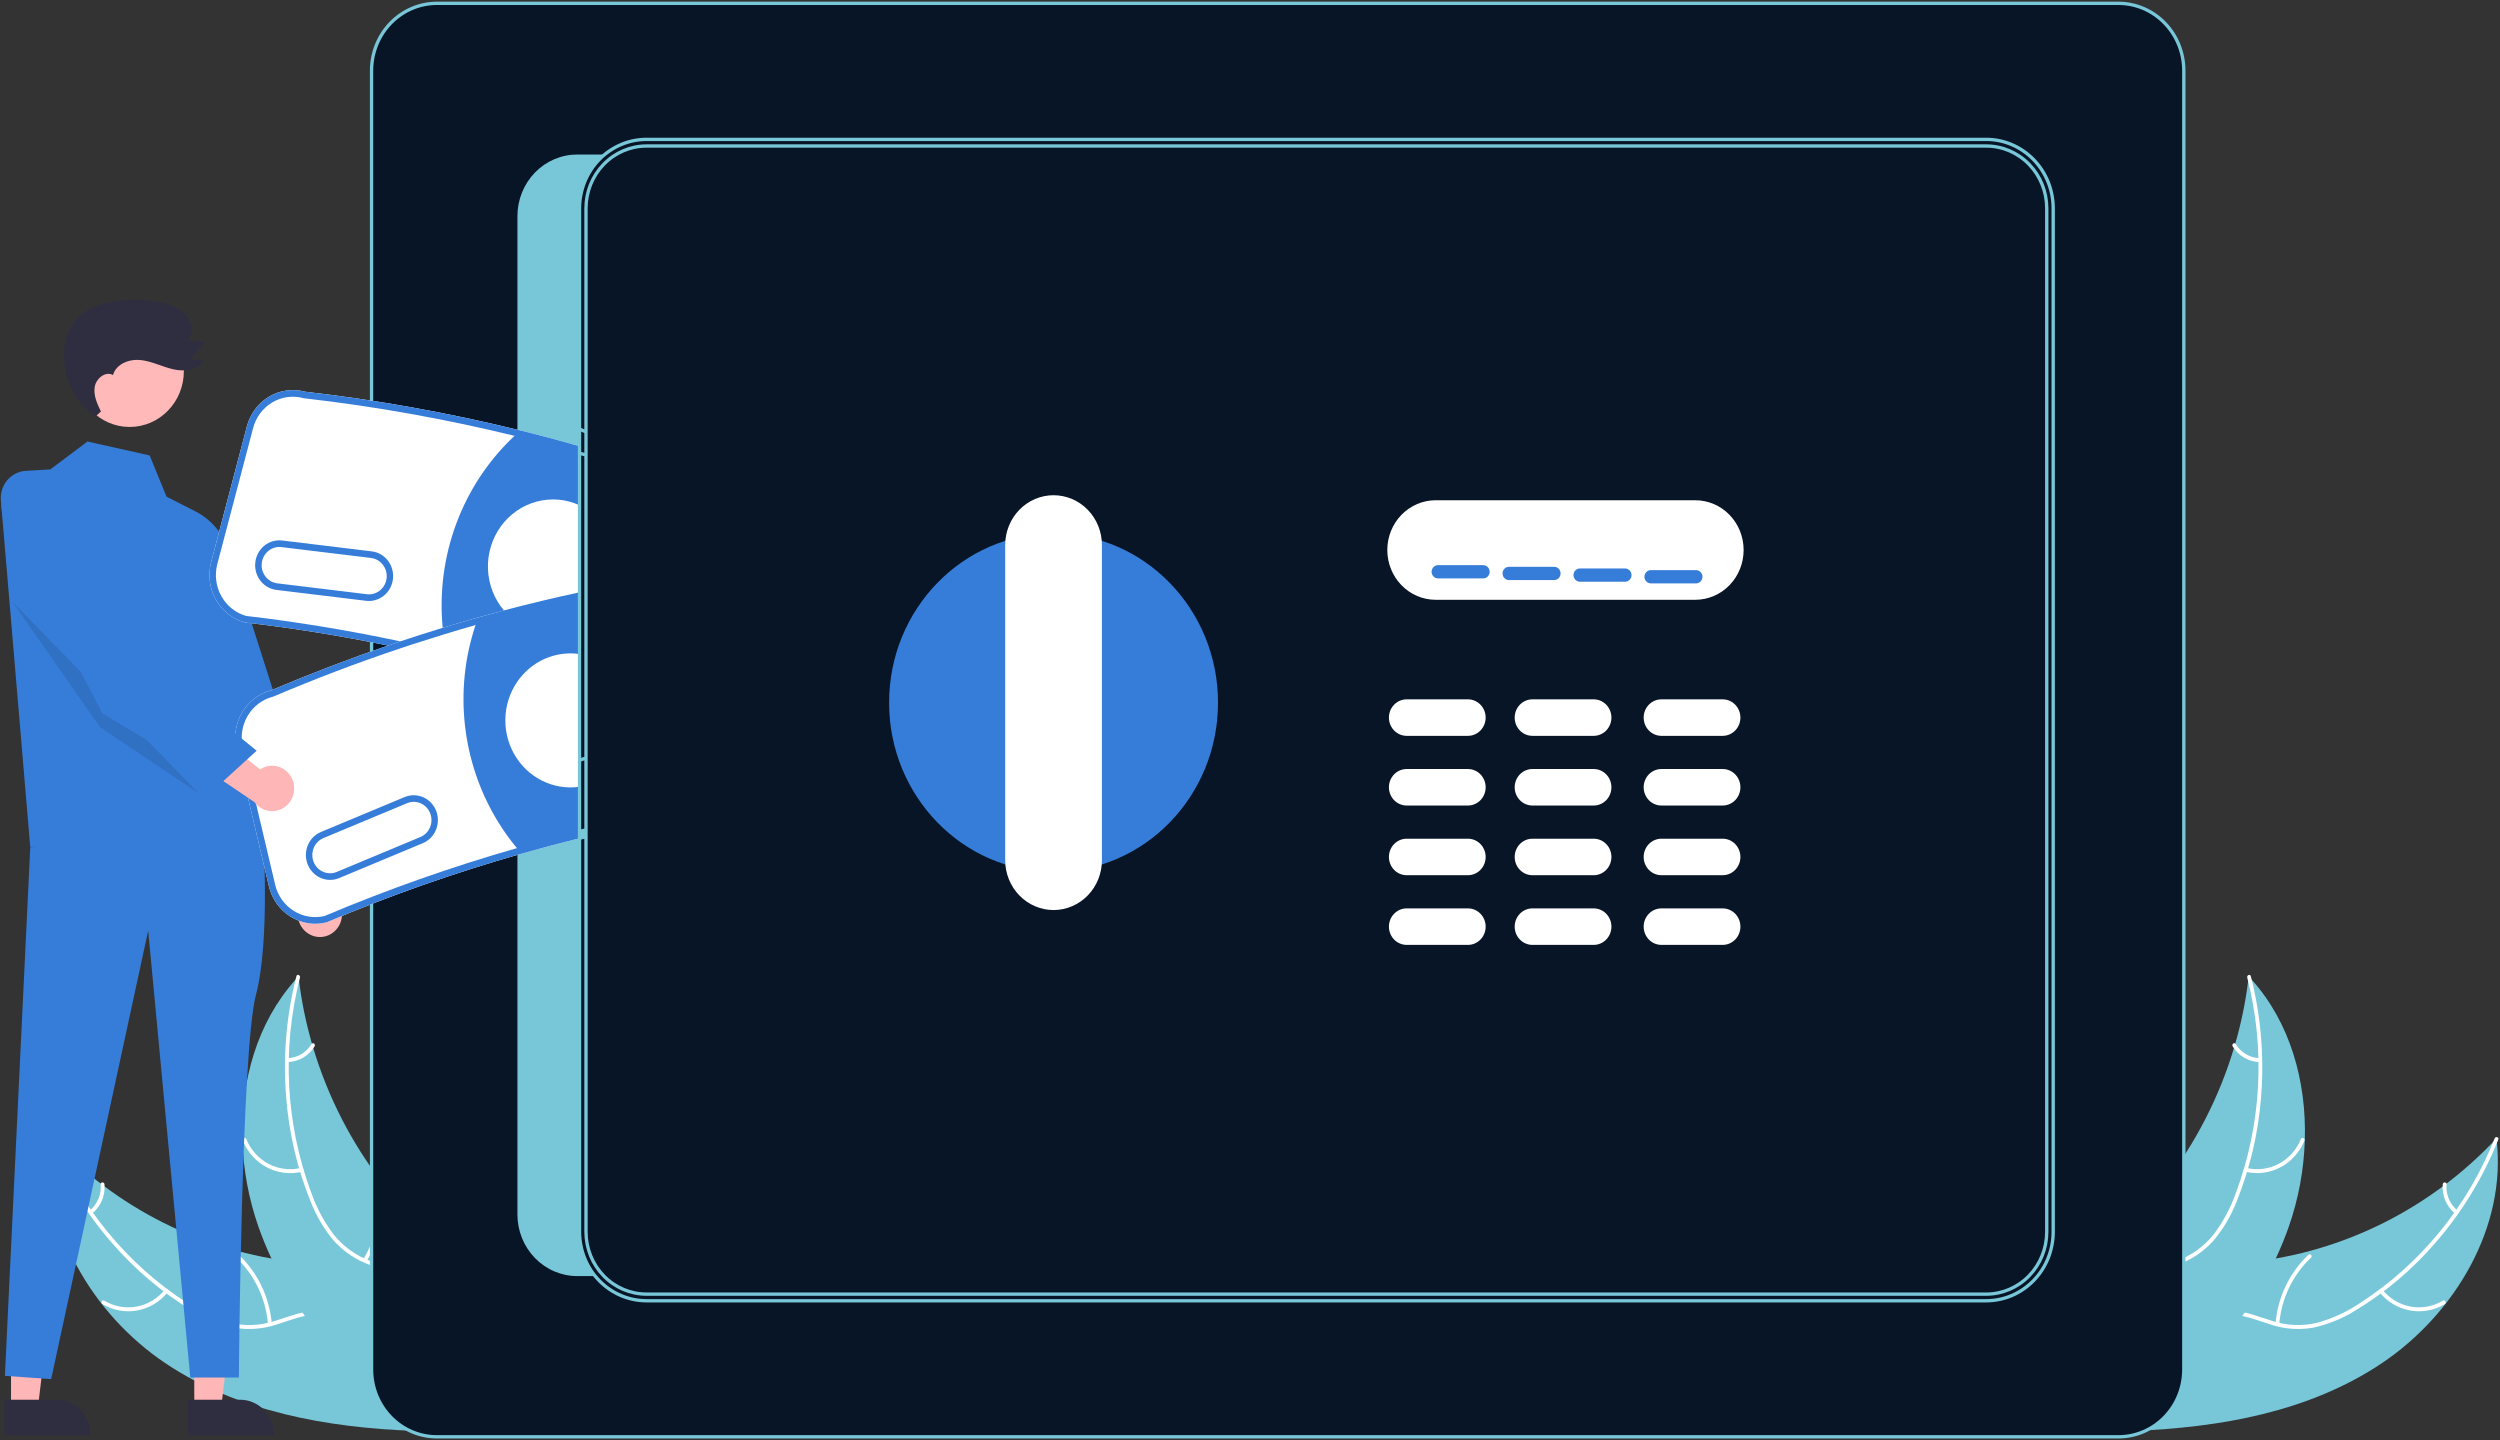 <svg width="750" height="432" viewBox="0 0 750 432" fill="none" xmlns="http://www.w3.org/2000/svg">
<rect x="0" y="0" width="750" height="432" fill="#333333" stroke="none"/>
<g clip-path="url(#clip0_28_425)">
<path d="M49.616 408.961C27.828 394.349 11.985 368.085 15.228 341.532C34.847 362.493 61.039 375.638 89.17 378.641C100.023 379.758 112.207 379.838 119.914 387.78C124.71 392.722 126.748 399.944 126.852 406.927C126.957 413.91 125.327 420.783 123.707 427.565L124.105 429.26C98.116 428.272 71.405 423.573 49.616 408.961Z" fill="#77C7D9"/>
<path d="M15.773 341.526C23.924 362.028 38.145 379.366 56.416 391.078C60.306 393.671 64.569 395.617 69.048 396.844C73.449 397.894 78.042 397.713 82.351 396.319C86.395 395.102 90.394 393.375 94.654 393.19C96.836 393.129 99.007 393.544 101.022 394.406C103.038 395.269 104.854 396.56 106.35 398.195C110.183 402.17 112.399 407.324 114.396 412.443C116.613 418.126 118.828 424.065 123.344 428.274C123.891 428.784 123.09 429.628 122.543 429.118C114.687 421.795 113.823 410.046 107.647 401.55C104.766 397.586 100.706 394.491 95.743 394.36C91.403 394.246 87.277 396.023 83.194 397.291C79.009 398.715 74.549 399.063 70.204 398.304C65.679 397.315 61.351 395.542 57.404 393.059C48.432 387.615 40.347 380.753 33.447 372.724C25.521 363.607 19.17 353.161 14.668 341.839C14.39 341.139 15.497 340.83 15.773 341.526Z" fill="white"/>
<path d="M50.317 387.663C47.992 390.551 44.744 392.494 41.155 393.146C37.565 393.797 33.868 393.114 30.723 391.219C30.087 390.834 30.64 389.8 31.276 390.186C34.202 391.956 37.646 392.592 40.987 391.978C44.328 391.365 47.346 389.542 49.497 386.84C49.965 386.253 50.782 387.08 50.317 387.663Z" fill="white"/>
<path d="M80.38 397.214C79.752 389.574 76.348 382.459 70.848 377.287C70.303 376.775 71.104 375.931 71.648 376.442C77.362 381.835 80.889 389.247 81.526 397.199C81.586 397.957 80.44 397.967 80.38 397.214Z" fill="white"/>
<path d="M26.963 363.113C28.089 362.189 28.975 360.991 29.54 359.627C30.105 358.264 30.332 356.777 30.201 355.301C30.131 354.544 31.278 354.534 31.347 355.286C31.485 356.918 31.232 358.559 30.611 360.067C29.99 361.575 29.019 362.904 27.784 363.936C27.675 364.044 27.531 364.105 27.381 364.107C27.23 364.109 27.085 364.052 26.974 363.947C26.865 363.837 26.804 363.688 26.802 363.532C26.8 363.376 26.858 363.225 26.963 363.113Z" fill="white"/>
<path d="M89.55 292.94C89.606 293.411 89.663 293.883 89.728 294.359C90.519 300.691 91.808 306.946 93.584 313.063C93.714 313.538 93.852 314.018 93.995 314.488C98.425 329.178 105.467 342.895 114.763 354.94C118.467 359.729 122.519 364.222 126.884 368.379C132.914 374.119 139.895 379.849 143.62 387.091C144.017 387.842 144.368 388.618 144.672 389.414L126.083 428.629C125.997 428.696 125.92 428.768 125.834 428.836L125.161 430.436C124.922 430.238 124.677 430.027 124.437 429.829C124.298 429.715 124.163 429.592 124.023 429.477C123.931 429.398 123.84 429.319 123.753 429.253C123.722 429.227 123.692 429.2 123.67 429.178C123.583 429.112 123.508 429.042 123.43 428.98C122.06 427.805 120.696 426.618 119.338 425.42C119.329 425.415 119.329 425.415 119.324 425.402C108.996 416.241 99.321 406.113 91.447 394.795C91.21 394.454 90.964 394.11 90.736 393.751C87.214 388.629 84.105 383.22 81.44 377.577C79.99 374.482 78.694 371.314 77.555 368.084C74.629 359.733 72.998 350.961 72.721 342.088C72.172 324.401 77.126 306.729 88.659 293.911C88.954 293.583 89.246 293.264 89.55 292.94Z" fill="#77C7D9"/>
<path d="M89.992 293.271C84.504 314.691 85.714 337.345 93.451 358.016C95.04 362.497 97.305 366.692 100.163 370.446C103.062 374.011 106.836 376.712 111.092 378.269C115.033 379.802 119.236 380.901 122.746 383.393C124.524 384.696 126.014 386.372 127.119 388.309C128.224 390.247 128.918 392.403 129.156 394.635C129.891 400.183 128.644 405.672 127.244 410.996C125.689 416.907 123.983 423.022 125.126 429.18C125.264 429.926 124.131 430.103 123.993 429.358C122.005 418.644 128.189 408.727 128.229 398.118C128.248 393.167 126.817 388.181 122.931 385.001C119.532 382.221 115.199 381.084 111.196 379.567C107.022 378.111 103.258 375.626 100.232 372.328C97.198 368.735 94.779 364.637 93.081 360.21C89.102 350.304 86.662 339.816 85.849 329.131C84.856 316.941 85.896 304.666 88.926 292.837C89.114 292.105 90.178 292.544 89.992 293.271Z" fill="white"/>
<path d="M90.579 351.511C87.032 352.376 83.303 351.915 80.055 350.212C76.808 348.508 74.256 345.672 72.853 342.21C72.572 341.509 73.618 341.026 73.9 341.728C75.2 344.954 77.578 347.596 80.605 349.176C83.632 350.756 87.108 351.171 90.405 350.345C91.122 350.167 91.292 351.334 90.579 351.511Z" fill="white"/>
<path d="M108.995 377.762C112.963 371.273 114.408 363.483 113.043 355.946C112.907 355.199 114.04 355.022 114.176 355.767C115.583 363.613 114.062 371.717 109.919 378.46C109.523 379.103 108.602 378.401 108.995 377.762Z" fill="white"/>
<path d="M86.296 317.44C87.736 317.4 89.144 316.992 90.393 316.253C91.642 315.515 92.693 314.468 93.452 313.208C93.839 312.561 94.76 313.263 94.376 313.907C93.531 315.295 92.369 316.449 90.99 317.268C89.612 318.087 88.06 318.546 86.47 318.606C86.32 318.625 86.169 318.584 86.048 318.492C85.927 318.4 85.844 318.265 85.816 318.112C85.794 317.958 85.832 317.8 85.922 317.675C86.012 317.549 86.146 317.464 86.296 317.44Z" fill="white"/>
<path d="M714.549 408.961C736.338 394.349 752.18 368.085 748.938 341.532C729.318 362.493 703.126 375.638 674.995 378.641C664.142 379.758 651.958 379.838 644.251 387.78C639.455 392.722 637.418 399.944 637.313 406.927C637.208 413.91 638.839 420.783 640.458 427.565L640.06 429.26C666.05 428.272 692.761 423.573 714.549 408.961Z" fill="#77C7D9"/>
<path d="M748.392 341.526C740.241 362.028 726.02 379.366 707.749 391.078C703.859 393.671 699.596 395.617 695.117 396.844C690.717 397.894 686.123 397.713 681.814 396.319C677.77 395.102 673.771 393.375 669.511 393.19C667.329 393.129 665.159 393.544 663.143 394.406C661.127 395.269 659.311 396.56 657.815 398.195C653.982 402.17 651.766 407.324 649.769 412.443C647.552 418.126 645.337 424.065 640.822 428.274C640.274 428.784 641.075 429.628 641.622 429.118C649.478 421.795 650.342 410.046 656.518 401.55C659.399 397.586 663.459 394.491 668.422 394.36C672.763 394.246 676.888 396.023 680.972 397.291C685.156 398.715 689.616 399.063 693.961 398.304C698.486 397.315 702.814 395.542 706.761 393.059C715.733 387.615 723.818 380.753 730.719 372.724C738.644 363.607 744.995 353.161 749.497 341.839C749.775 341.139 748.668 340.83 748.392 341.526Z" fill="white"/>
<path d="M713.848 387.663C716.173 390.551 719.421 392.494 723.01 393.146C726.6 393.797 730.297 393.114 733.443 391.219C734.078 390.834 733.525 389.8 732.889 390.186C729.963 391.956 726.519 392.592 723.178 391.978C719.837 391.365 716.819 389.542 714.668 386.84C714.201 386.253 713.383 387.08 713.848 387.663Z" fill="white"/>
<path d="M683.785 397.214C684.413 389.574 687.817 382.459 693.317 377.287C693.862 376.775 693.061 375.931 692.517 376.442C686.803 381.835 683.276 389.247 682.639 397.199C682.579 397.957 683.725 397.967 683.785 397.214Z" fill="white"/>
<path d="M737.202 363.113C736.076 362.189 735.19 360.991 734.625 359.627C734.06 358.264 733.833 356.777 733.964 355.301C734.034 354.544 732.887 354.534 732.818 355.286C732.68 356.918 732.933 358.559 733.554 360.067C734.175 361.575 735.146 362.904 736.381 363.936C736.49 364.044 736.634 364.105 736.784 364.107C736.935 364.109 737.08 364.052 737.191 363.947C737.3 363.837 737.361 363.688 737.363 363.532C737.365 363.376 737.307 363.225 737.202 363.113Z" fill="white"/>
<path d="M674.615 292.94C674.559 293.411 674.502 293.883 674.437 294.359C673.646 300.691 672.357 306.946 670.581 313.063C670.451 313.538 670.313 314.018 670.17 314.488C665.74 329.178 658.698 342.895 649.402 354.94C645.699 359.729 641.646 364.222 637.281 368.379C631.251 374.119 624.27 379.849 620.545 387.091C620.148 387.842 619.797 388.618 619.493 389.414L638.082 428.629C638.168 428.696 638.245 428.768 638.331 428.836L639.004 430.436C639.244 430.238 639.488 430.027 639.728 429.829C639.867 429.715 640.003 429.592 640.142 429.477C640.234 429.398 640.325 429.319 640.412 429.253C640.443 429.227 640.473 429.2 640.495 429.178C640.583 429.112 640.657 429.042 640.735 428.98C642.105 427.805 643.469 426.618 644.827 425.42C644.836 425.415 644.836 425.415 644.841 425.402C655.169 416.241 664.844 406.113 672.718 394.795C672.955 394.454 673.201 394.11 673.429 393.751C676.951 388.629 680.06 383.22 682.725 377.577C684.175 374.482 685.472 371.314 686.61 368.084C689.536 359.733 691.167 350.961 691.444 342.088C691.993 324.401 687.039 306.729 675.506 293.911C675.211 293.583 674.919 293.264 674.615 292.94Z" fill="#77C7D9"/>
<path d="M674.173 293.271C679.661 314.691 678.451 337.345 670.714 358.016C669.125 362.497 666.86 366.692 664.002 370.446C661.103 374.011 657.329 376.712 653.073 378.269C649.132 379.802 644.929 380.901 641.419 383.393C639.641 384.696 638.151 386.372 637.046 388.309C635.941 390.247 635.247 392.403 635.009 394.635C634.274 400.183 635.521 405.672 636.921 410.996C638.476 416.907 640.182 423.022 639.039 429.18C638.901 429.926 640.034 430.103 640.172 429.358C642.16 418.644 635.976 408.727 635.936 398.118C635.917 393.167 637.348 388.181 641.235 385.001C644.633 382.221 648.967 381.084 652.969 379.567C657.143 378.111 660.908 375.626 663.933 372.328C666.968 368.735 669.386 364.637 671.085 360.21C675.063 350.304 677.503 339.816 678.316 329.131C679.309 316.941 678.269 304.666 675.239 292.837C675.052 292.105 673.987 292.544 674.173 293.271Z" fill="white"/>
<path d="M673.586 351.511C677.133 352.376 680.862 351.915 684.109 350.212C687.356 348.508 689.909 345.672 691.312 342.21C691.593 341.509 690.547 341.026 690.265 341.728C688.965 344.954 686.587 347.596 683.56 349.176C680.533 350.756 677.057 351.171 673.76 350.345C673.043 350.167 672.873 351.334 673.586 351.511Z" fill="white"/>
<path d="M655.17 377.762C651.202 371.273 649.757 363.483 651.122 355.946C651.258 355.199 650.125 355.022 649.989 355.767C648.582 363.613 650.103 371.717 654.246 378.46C654.642 379.103 655.563 378.401 655.17 377.762Z" fill="white"/>
<path d="M677.869 317.44C676.429 317.4 675.021 316.992 673.772 316.253C672.523 315.515 671.472 314.468 670.713 313.208C670.326 312.561 669.405 313.263 669.789 313.907C670.634 315.295 671.796 316.449 673.175 317.268C674.553 318.087 676.105 318.546 677.695 318.606C677.845 318.625 677.996 318.584 678.117 318.492C678.238 318.4 678.321 318.265 678.349 318.112C678.371 317.958 678.333 317.8 678.243 317.675C678.153 317.549 678.019 317.464 677.869 317.44Z" fill="white"/>
<path d="M92.53 280.107C91.706 279.597 91 278.906 90.463 278.085C89.926 277.263 89.571 276.331 89.422 275.353C89.273 274.374 89.334 273.375 89.602 272.423C89.869 271.472 90.336 270.593 90.969 269.848L79.379 248.944L91.507 249.75L100.654 269.477C101.8 270.655 102.487 272.224 102.584 273.888C102.681 275.552 102.182 277.195 101.181 278.505C100.179 279.816 98.746 280.702 97.151 280.998C95.557 281.293 93.913 280.976 92.53 280.107Z" fill="#FFB6B6"/>
<path d="M3.309 422.613H11.334L15.151 390.765L3.308 390.766L3.309 422.613Z" fill="#FFB6B6"/>
<path d="M1.263 419.918L17.065 419.917C19.735 419.917 22.297 421.009 24.186 422.952C26.074 424.896 27.136 427.531 27.136 430.28V430.616L1.263 430.617L1.263 419.918Z" fill="#2F2E41"/>
<path d="M58.287 422.613H66.311L70.128 390.765L58.285 390.766L58.287 422.613Z" fill="#FFB6B6"/>
<path d="M56.24 419.918L72.042 419.917C74.713 419.917 77.275 421.009 79.163 422.952C81.052 424.896 82.113 427.531 82.113 430.28V430.616L56.24 430.617L56.24 419.918Z" fill="#2F2E41"/>
<path d="M78.919 249.842C78.919 249.842 81.126 282.184 76.78 298.472C72.433 314.761 71.657 413.263 71.657 413.263H57.087L44.458 279.18L15.345 413.735L1.467 412.753L9.078 254.199L78.919 249.842Z" fill="#367DD9"/>
<path d="M15.099 140.819L26.238 132.455L44.902 136.637L49.954 148.99L58.66 153.432C61.522 154.892 63.997 157.046 65.872 159.708C67.747 162.37 68.966 165.461 69.424 168.715L81.861 257.094L9.078 254.198L0.267 150.115C0.175 149.028 0.296 147.933 0.622 146.894C0.949 145.856 1.475 144.896 2.168 144.07C2.862 143.244 3.71 142.57 4.661 142.088C5.612 141.605 6.648 141.324 7.707 141.261L15.099 140.819Z" fill="#367DD9"/>
<path d="M63.265 160.335L69.987 169.66L99.267 261.555L85.542 267.209L63.566 224.389L63.265 160.335Z" fill="#367DD9"/>
<path d="M38.898 128.088C47.876 128.088 55.154 120.598 55.154 111.36C55.154 102.121 47.876 94.632 38.898 94.632C29.92 94.632 22.642 102.121 22.642 111.36C22.642 120.598 29.92 128.088 38.898 128.088Z" fill="#FFB9B9"/>
<path opacity="0.1" d="M3.459 180.183L29.987 218.151L59.639 238.048L3.459 180.183Z" fill="black"/>
<path d="M30.282 123.453C29.152 121.13 27.988 118.601 28.421 116.041C28.853 113.481 31.708 111.251 33.911 112.52C34.825 109.12 38.872 107.632 42.278 108.025C45.685 108.417 48.821 110.108 52.176 110.834C55.53 111.56 59.604 110.984 61.417 107.991L57.079 107.913L61.596 102.522L56.36 102.119C58.173 100.104 57.692 96.682 55.936 94.615C54.18 92.547 51.516 91.568 48.916 90.95C43.725 89.718 38.346 89.591 33.106 90.576C30.636 90.968 28.255 91.82 26.082 93.091C24.036 94.375 22.345 96.18 21.172 98.331C19.906 100.758 19.222 103.461 19.177 106.215C19.099 109.903 19.923 113.553 21.572 116.829C23.221 120.105 25.643 122.903 28.616 124.966" fill="#2F2E41"/>
<path d="M635.547 431.047H131.064C125.869 431.041 120.888 428.914 117.214 425.134C113.541 421.354 111.474 416.229 111.468 410.882V21.164C111.474 15.818 113.541 10.693 117.214 6.913C120.888 3.132 125.869 1.006 131.064 1H635.547C640.742 1.006 645.723 3.132 649.396 6.913C653.07 10.693 655.136 15.818 655.142 21.164V410.882C655.136 416.228 653.07 421.354 649.396 425.134C645.723 428.914 640.742 431.041 635.547 431.047Z" fill="#081526" stroke="#77C7D9"/>
<path d="M508.578 179.937H430.703C426.855 179.937 423.164 178.364 420.443 175.564C417.721 172.763 416.192 168.965 416.192 165.005C416.192 161.045 417.721 157.247 420.443 154.446C423.164 151.646 426.855 150.073 430.703 150.073H508.578C512.427 150.073 516.118 151.646 518.839 154.446C521.56 157.247 523.089 161.045 523.089 165.005C523.089 168.965 521.56 172.763 518.839 175.564C516.118 178.364 512.427 179.937 508.578 179.937Z" fill="white"/>
<path d="M440.377 220.752H421.997C420.586 220.752 419.232 220.175 418.235 219.148C417.237 218.121 416.676 216.728 416.676 215.276C416.676 213.824 417.237 212.432 418.235 211.405C419.232 210.378 420.586 209.801 421.997 209.801H440.377C441.788 209.801 443.142 210.378 444.14 211.405C445.137 212.432 445.698 213.824 445.698 215.276C445.698 216.728 445.137 218.121 444.14 219.148C443.142 220.175 441.788 220.752 440.377 220.752Z" fill="white"/>
<path d="M516.801 220.752H498.421C497.01 220.752 495.656 220.175 494.658 219.148C493.661 218.121 493.1 216.728 493.1 215.276C493.1 213.824 493.661 212.432 494.658 211.405C495.656 210.378 497.01 209.801 498.421 209.801H516.801C518.212 209.801 519.566 210.378 520.563 211.405C521.561 212.432 522.122 213.824 522.122 215.276C522.122 216.728 521.561 218.121 520.563 219.148C519.566 220.175 518.212 220.752 516.801 220.752Z" fill="white"/>
<path d="M478.105 220.752H459.725C458.314 220.752 456.961 220.175 455.963 219.148C454.965 218.121 454.404 216.728 454.404 215.276C454.404 213.824 454.965 212.432 455.963 211.405C456.961 210.378 458.314 209.801 459.725 209.801H478.105C479.517 209.801 480.87 210.378 481.868 211.405C482.866 212.432 483.426 213.824 483.426 215.276C483.426 216.728 482.866 218.121 481.868 219.148C480.87 220.175 479.517 220.752 478.105 220.752Z" fill="white"/>
<path d="M440.377 241.657H421.997C420.586 241.657 419.232 241.08 418.235 240.053C417.237 239.026 416.676 237.634 416.676 236.182C416.676 234.73 417.237 233.337 418.235 232.31C419.232 231.283 420.586 230.707 421.997 230.707H440.377C441.788 230.707 443.142 231.283 444.14 232.31C445.137 233.337 445.698 234.73 445.698 236.182C445.698 237.634 445.137 239.026 444.14 240.053C443.142 241.08 441.788 241.657 440.377 241.657Z" fill="white"/>
<path d="M516.801 241.657H498.421C497.01 241.657 495.656 241.08 494.658 240.053C493.661 239.026 493.1 237.634 493.1 236.182C493.1 234.73 493.661 233.337 494.658 232.31C495.656 231.283 497.01 230.707 498.421 230.707H516.801C518.212 230.707 519.566 231.283 520.563 232.31C521.561 233.337 522.122 234.73 522.122 236.182C522.122 237.634 521.561 239.026 520.563 240.053C519.566 241.08 518.212 241.657 516.801 241.657Z" fill="white"/>
<path d="M478.105 241.657H459.725C458.314 241.657 456.961 241.08 455.963 240.053C454.965 239.026 454.404 237.634 454.404 236.182C454.404 234.73 454.965 233.337 455.963 232.31C456.961 231.283 458.314 230.707 459.725 230.707H478.105C479.517 230.707 480.87 231.283 481.868 232.31C482.866 233.337 483.426 234.73 483.426 236.182C483.426 237.634 482.866 239.026 481.868 240.053C480.87 241.08 479.517 241.657 478.105 241.657Z" fill="white"/>
<path d="M440.377 262.562H421.997C420.586 262.562 419.232 261.985 418.235 260.958C417.237 259.931 416.676 258.539 416.676 257.087C416.676 255.635 417.237 254.242 418.235 253.215C419.232 252.188 420.586 251.612 421.997 251.612H440.377C441.788 251.612 443.142 252.188 444.14 253.215C445.137 254.242 445.698 255.635 445.698 257.087C445.698 258.539 445.137 259.931 444.14 260.958C443.142 261.985 441.788 262.562 440.377 262.562Z" fill="white"/>
<path d="M516.801 262.562H498.421C497.01 262.562 495.656 261.985 494.658 260.958C493.661 259.931 493.1 258.539 493.1 257.087C493.1 255.635 493.661 254.242 494.658 253.215C495.656 252.188 497.01 251.612 498.421 251.612H516.801C518.212 251.612 519.566 252.188 520.563 253.215C521.561 254.242 522.122 255.635 522.122 257.087C522.122 258.539 521.561 259.931 520.563 260.958C519.566 261.985 518.212 262.562 516.801 262.562Z" fill="white"/>
<path d="M478.105 262.562H459.725C458.314 262.562 456.961 261.985 455.963 260.958C454.965 259.931 454.404 258.539 454.404 257.087C454.404 255.635 454.965 254.242 455.963 253.215C456.961 252.188 458.314 251.612 459.725 251.612H478.105C479.517 251.612 480.87 252.188 481.868 253.215C482.866 254.242 483.426 255.635 483.426 257.087C483.426 258.539 482.866 259.931 481.868 260.958C480.87 261.985 479.517 262.562 478.105 262.562Z" fill="white"/>
<path d="M440.377 283.467H421.997C420.586 283.467 419.232 282.89 418.235 281.863C417.237 280.836 416.676 279.444 416.676 277.992C416.676 276.54 417.237 275.147 418.235 274.12C419.232 273.093 420.586 272.517 421.997 272.517H440.377C441.788 272.517 443.142 273.093 444.14 274.12C445.137 275.147 445.698 276.54 445.698 277.992C445.698 279.444 445.137 280.836 444.14 281.863C443.142 282.89 441.788 283.467 440.377 283.467Z" fill="white"/>
<path d="M516.801 283.467H498.421C497.01 283.467 495.656 282.89 494.658 281.863C493.661 280.836 493.1 279.444 493.1 277.992C493.1 276.54 493.661 275.147 494.658 274.12C495.656 273.093 497.01 272.517 498.421 272.517H516.801C518.212 272.517 519.566 273.093 520.563 274.12C521.561 275.147 522.122 276.54 522.122 277.992C522.122 279.444 521.561 280.836 520.563 281.863C519.566 282.89 518.212 283.467 516.801 283.467Z" fill="white"/>
<path d="M478.105 283.467H459.725C458.314 283.467 456.961 282.89 455.963 281.863C454.965 280.836 454.404 279.444 454.404 277.992C454.404 276.54 454.965 275.147 455.963 274.12C456.961 273.093 458.314 272.517 459.725 272.517H478.105C479.517 272.517 480.87 273.093 481.868 274.12C482.866 275.147 483.426 276.54 483.426 277.992C483.426 279.444 482.866 280.836 481.868 281.863C480.87 282.89 479.517 283.467 478.105 283.467Z" fill="white"/>
<path d="M316.068 261.566C343.316 261.566 365.404 238.836 365.404 210.797C365.404 182.758 343.316 160.027 316.068 160.027C288.82 160.027 266.731 182.758 266.731 210.797C266.731 238.836 288.82 261.566 316.068 261.566Z" fill="#367DD9"/>
<path d="M316.068 273.014C312.221 273.01 308.532 271.435 305.812 268.636C303.091 265.837 301.561 262.041 301.557 258.082V163.512C301.555 161.55 301.93 159.607 302.658 157.794C303.387 155.981 304.455 154.333 305.803 152.945C307.15 151.557 308.751 150.456 310.512 149.705C312.273 148.954 314.161 148.567 316.068 148.567C317.974 148.567 319.862 148.954 321.623 149.705C323.385 150.456 324.985 151.557 326.333 152.945C327.68 154.333 328.749 155.981 329.477 157.794C330.206 159.607 330.58 161.55 330.578 163.512V258.082C330.574 262.041 329.044 265.836 326.324 268.636C323.603 271.435 319.915 273.01 316.068 273.014Z" fill="white"/>
<path d="M444.959 173.525H431.416C430.902 173.525 430.41 173.315 430.047 172.942C429.685 172.569 429.481 172.062 429.481 171.534C429.481 171.006 429.685 170.5 430.047 170.126C430.41 169.753 430.902 169.543 431.416 169.543H444.959C445.472 169.543 445.964 169.753 446.327 170.126C446.69 170.5 446.894 171.006 446.894 171.534C446.894 172.062 446.69 172.569 446.327 172.942C445.964 173.315 445.472 173.525 444.959 173.525Z" fill="#367DD9"/>
<path d="M466.242 174.023H452.698C452.185 174.023 451.693 173.813 451.33 173.44C450.967 173.066 450.763 172.56 450.763 172.032C450.763 171.504 450.967 170.998 451.33 170.624C451.693 170.251 452.185 170.041 452.698 170.041H466.242C466.755 170.041 467.247 170.251 467.61 170.624C467.973 170.998 468.176 171.504 468.176 172.032C468.176 172.56 467.973 173.066 467.61 173.44C467.247 173.813 466.755 174.023 466.242 174.023Z" fill="#367DD9"/>
<path d="M487.524 174.521H473.981C473.468 174.521 472.976 174.311 472.613 173.938C472.25 173.564 472.046 173.058 472.046 172.53C472.046 172.002 472.25 171.495 472.613 171.122C472.976 170.749 473.468 170.539 473.981 170.539H487.524C488.037 170.539 488.529 170.749 488.892 171.122C489.255 171.495 489.459 172.002 489.459 172.53C489.459 173.058 489.255 173.564 488.892 173.938C488.529 174.311 488.037 174.521 487.524 174.521Z" fill="#367DD9"/>
<path d="M508.807 175.019H495.263C494.75 175.019 494.258 174.809 493.895 174.435C493.532 174.062 493.329 173.556 493.329 173.028C493.329 172.5 493.532 171.993 493.895 171.62C494.258 171.246 494.75 171.037 495.263 171.037H508.807C509.32 171.037 509.812 171.246 510.175 171.62C510.538 171.993 510.742 172.5 510.742 173.028C510.742 173.556 510.538 174.062 510.175 174.435C509.812 174.809 509.32 175.019 508.807 175.019Z" fill="#367DD9"/>
<path d="M175.796 369.575C175.795 372.04 176.27 374.48 177.193 376.755C178.117 379.03 179.47 381.093 181.175 382.825H173.183C170.826 382.825 168.491 382.347 166.313 381.418C164.134 380.49 162.155 379.129 160.488 377.413C158.821 375.698 157.498 373.661 156.596 371.42C155.694 369.178 155.229 366.776 155.229 364.349V64.828C155.229 62.402 155.694 59.999 156.596 57.758C157.498 55.516 158.821 53.48 160.488 51.764C162.155 50.048 164.134 48.688 166.313 47.759C168.491 46.831 170.826 46.353 173.183 46.353H184.812C182.07 47.994 179.794 50.347 178.212 53.177C176.629 56.007 175.796 59.215 175.796 62.48L175.796 369.575Z" fill="#77C7D9"/>
<path d="M173.861 133.875C167.748 132.113 161.611 130.481 155.452 128.978C134.39 123.804 113.038 119.974 91.517 117.51C87.87 116.521 83.99 117.056 80.723 118.996C77.456 120.937 75.067 124.128 74.075 127.873L63.328 168.687C62.341 172.449 62.845 176.461 64.729 179.841C66.614 183.221 69.725 185.693 73.379 186.715L73.524 186.745C87.745 188.408 102.101 190.717 116.379 193.664C117.656 193.923 118.924 194.191 120.2 194.47C124.776 195.446 129.339 196.488 133.889 197.596C135.882 198.074 137.865 198.572 139.858 199.079C145.217 200.453 150.58 201.916 155.946 203.469C161.914 205.201 167.886 207.05 173.861 209.014C174.51 209.213 175.158 209.422 175.796 209.641V134.443C175.158 134.244 174.51 134.055 173.861 133.875Z" fill="white"/>
<path d="M173.861 133.875C167.748 132.113 161.611 130.481 155.452 128.978C134.39 123.804 113.038 119.974 91.517 117.51C87.87 116.521 83.99 117.056 80.723 118.996C77.456 120.937 75.067 124.128 74.075 127.873L63.328 168.687C62.341 172.449 62.845 176.461 64.729 179.841C66.614 183.221 69.725 185.693 73.379 186.715L73.524 186.745C87.745 188.408 102.101 190.717 116.379 193.664C117.656 193.923 118.924 194.191 120.2 194.47C124.776 195.446 129.339 196.488 133.889 197.596C135.882 198.074 137.865 198.572 139.858 199.079C145.217 200.453 150.58 201.916 155.946 203.469C161.914 205.201 167.886 207.05 173.861 209.014C174.51 209.213 175.158 209.422 175.796 209.641V207.541C175.148 207.332 174.5 207.123 173.861 206.914C168.367 205.112 162.879 203.416 157.397 201.827C155.346 201.219 153.295 200.632 151.244 200.065C147.549 199.039 143.863 198.057 140.187 197.118C138.233 196.61 136.282 196.123 134.334 195.655C134.189 195.615 134.034 195.585 133.889 195.545C130.571 194.739 127.246 193.969 123.915 193.236C122.638 192.957 121.361 192.678 120.084 192.409C104.683 189.124 89.166 186.566 73.814 184.774C70.674 183.874 68.006 181.734 66.392 178.82C64.778 175.906 64.347 172.454 65.195 169.215L75.942 128.39C76.802 125.142 78.879 122.377 81.717 120.703C84.556 119.029 87.924 118.582 91.082 119.461L91.227 119.481C112.474 121.909 133.558 125.672 154.359 130.75C154.572 130.809 154.785 130.859 154.997 130.909C161.305 132.462 167.593 134.141 173.861 135.946C174.5 136.125 175.148 136.314 175.796 136.513V134.443C175.158 134.244 174.51 134.055 173.861 133.875Z" fill="#367DD9"/>
<path d="M175.796 135.478V208.586C175.148 208.367 174.51 208.158 173.861 207.949C168.144 206.067 162.408 204.295 156.652 202.633C151.128 201.02 145.585 199.504 140.023 198.084C138.049 197.586 136.085 197.098 134.111 196.62C134.034 196.262 133.956 195.904 133.889 195.545C133.531 193.833 133.251 192.101 133.038 190.359C132.941 189.692 132.873 189.025 132.805 188.348C131.787 177.683 133.206 166.921 136.948 156.92C140.691 146.92 146.653 137.958 154.359 130.75C154.64 130.471 154.93 130.202 155.22 129.943C161.469 131.476 167.683 133.135 173.861 134.921C174.51 135.09 175.158 135.279 175.796 135.478Z" fill="#367DD9"/>
<path d="M111.552 165.412L84.649 162.147C83.702 162.032 82.743 162.11 81.826 162.376C80.909 162.643 80.052 163.092 79.303 163.7C78.555 164.307 77.93 165.06 77.465 165.916C76.999 166.772 76.702 167.713 76.591 168.687C76.479 169.661 76.555 170.648 76.814 171.592C77.072 172.536 77.509 173.418 78.1 174.188C78.69 174.958 79.422 175.601 80.253 176.08C81.085 176.559 82 176.865 82.947 176.98L109.849 180.245C111.758 180.472 113.677 179.911 115.184 178.684C116.692 177.458 117.665 175.666 117.89 173.702C118.116 171.739 117.575 169.763 116.387 168.209C115.199 166.655 113.46 165.649 111.552 165.412ZM115.983 173.476C115.814 174.916 115.097 176.23 113.989 177.127C112.881 178.025 111.472 178.434 110.072 178.264L83.168 174.999C81.772 174.824 80.499 174.086 79.629 172.947C78.76 171.809 78.364 170.362 78.529 168.924C78.694 167.485 79.407 166.173 80.51 165.274C81.614 164.375 83.018 163.963 84.416 164.128L111.32 167.393C112.72 167.568 113.996 168.305 114.87 169.445C115.744 170.584 116.144 172.033 115.983 173.476Z" fill="#367DD9"/>
<path d="M175.796 152.6V187.273C175.175 187.657 174.528 187.996 173.861 188.288C170.389 189.883 166.539 190.4 162.786 189.774C159.032 189.148 155.538 187.406 152.734 184.764C152.463 184.515 152.192 184.247 151.931 183.968C151.669 183.699 151.418 183.41 151.176 183.122C148.256 179.67 146.568 175.296 146.392 170.723C146.215 166.15 147.561 161.652 150.207 157.973C152.852 154.294 156.639 151.655 160.94 150.492C165.241 149.328 169.8 149.71 173.861 151.575C174.524 151.881 175.169 152.223 175.796 152.6Z" fill="white"/>
<path d="M173.861 177.696C166.248 179.329 158.687 181.137 151.176 183.122C148.371 183.858 145.575 184.621 142.789 185.411C139.461 186.357 136.133 187.336 132.805 188.348C128.559 189.642 124.318 190.996 120.084 192.409C118.856 192.827 117.618 193.246 116.379 193.664C104.606 197.705 92.91 202.185 81.408 207.073C77.748 208.014 74.597 210.406 72.642 213.726C70.687 217.047 70.086 221.028 70.97 224.802L80.673 265.896C81.571 269.68 83.891 272.944 87.125 274.971C90.358 276.998 94.241 277.622 97.921 276.706L98.057 276.657C116.972 268.673 136.331 261.852 156.033 256.23C161.914 254.547 167.857 252.961 173.861 251.471C174.51 251.312 175.148 251.153 175.796 251.003V177.288C175.148 177.408 174.51 177.547 173.861 177.696Z" fill="white"/>
<path d="M173.861 177.696C166.248 179.329 158.687 181.137 151.176 183.122C148.371 183.858 145.575 184.621 142.789 185.411C139.461 186.357 136.133 187.336 132.805 188.348C128.559 189.642 124.318 190.996 120.084 192.409C118.856 192.827 117.618 193.246 116.379 193.664C104.606 197.705 92.91 202.185 81.408 207.073C77.748 208.014 74.597 210.406 72.642 213.726C70.687 217.047 70.086 221.028 70.97 224.802L80.673 265.896C81.571 269.68 83.891 272.944 87.125 274.971C90.358 276.998 94.241 277.622 97.921 276.706L98.057 276.657C116.972 268.673 136.331 261.852 156.033 256.23C161.914 254.547 167.857 252.961 173.861 251.471C174.51 251.312 175.148 251.153 175.796 251.003V248.953C175.148 249.112 174.51 249.271 173.861 249.43C173.378 249.55 172.884 249.669 172.401 249.789C166.713 251.212 161.086 252.719 155.52 254.308C155.375 254.348 155.22 254.398 155.075 254.438C135.473 260.047 116.211 266.845 97.389 274.795C94.215 275.561 90.876 275.006 88.097 273.252C85.318 271.498 83.325 268.686 82.55 265.428L72.856 224.334C72.087 221.062 72.61 217.61 74.311 214.734C76.013 211.858 78.752 209.794 81.93 208.994L82.075 208.944C94.603 203.608 107.353 198.77 120.2 194.47C121.438 194.052 122.677 193.644 123.915 193.236C126.953 192.25 129.994 191.291 133.038 190.359C136.249 189.373 139.458 188.424 142.663 187.512C142.876 187.452 143.089 187.392 143.302 187.332C146.436 186.446 149.58 185.59 152.734 184.764C159.728 182.932 166.77 181.25 173.861 179.717C174.5 179.578 175.148 179.438 175.796 179.309V177.288C175.148 177.408 174.51 177.547 173.861 177.696Z" fill="#367DD9"/>
<path d="M175.796 178.294V249.978C175.158 250.127 174.51 250.277 173.861 250.436C167.806 251.949 161.776 253.562 155.771 255.274C155.529 254.995 155.297 254.717 155.075 254.438C148.806 246.887 144.2 238.03 141.574 228.474C138.947 218.918 138.361 208.89 139.857 199.079C139.906 198.751 139.964 198.412 140.022 198.084C140.07 197.765 140.129 197.437 140.187 197.118C140.784 193.858 141.611 190.648 142.663 187.512C142.789 187.134 142.915 186.755 143.05 186.377C146 185.541 148.961 184.738 151.93 183.968C159.196 182.037 166.506 180.281 173.861 178.702C174.5 178.553 175.148 178.423 175.796 178.294Z" fill="#367DD9"/>
<path d="M130.842 243.229C130.116 241.395 128.714 239.933 126.942 239.162C125.17 238.391 123.174 238.375 121.39 239.117L96.286 249.59C94.506 250.336 93.087 251.779 92.339 253.602C91.592 255.425 91.579 257.478 92.301 259.311C93.024 261.144 94.424 262.607 96.195 263.379C97.965 264.151 99.96 264.168 101.743 263.427L126.847 252.954C128.627 252.206 130.047 250.763 130.795 248.94C131.544 247.118 131.561 245.064 130.842 243.229ZM126.121 251.103L101.017 261.585C99.709 262.129 98.245 262.117 96.945 261.551C95.646 260.985 94.618 259.911 94.088 258.566C93.557 257.221 93.567 255.714 94.115 254.376C94.663 253.038 95.705 251.979 97.012 251.431L122.116 240.959C123.423 240.412 124.888 240.423 126.188 240.987C127.488 241.552 128.516 242.625 129.047 243.97C129.578 245.315 129.568 246.822 129.02 248.16C128.471 249.498 127.428 250.556 126.121 251.103Z" fill="#367DD9"/>
<path d="M175.796 196.6V235.633C175.158 235.8 174.512 235.933 173.861 236.031C169.977 236.591 166.02 235.936 162.502 234.151C158.985 232.366 156.071 229.534 154.139 226.022C152.206 222.51 151.346 218.481 151.668 214.459C151.99 210.437 153.481 206.608 155.946 203.469C156.168 203.18 156.4 202.902 156.652 202.633C156.884 202.354 157.135 202.085 157.397 201.827C159.536 199.65 162.134 198.01 164.99 197.036C167.846 196.062 170.882 195.78 173.861 196.212C174.513 196.302 175.159 196.432 175.796 196.6Z" fill="white"/>
<path d="M173.861 128.689V228.048C174.51 227.829 175.158 227.62 175.796 227.42V129.595C175.148 129.286 174.51 128.988 173.861 128.689ZM173.861 128.689V228.048C174.51 227.829 175.158 227.62 175.796 227.42V129.595C175.148 129.286 174.51 128.988 173.861 128.689ZM173.861 128.689V228.048C174.51 227.829 175.158 227.62 175.796 227.42V129.595C175.148 129.286 174.51 128.988 173.861 128.689ZM173.861 135.946V250.436C174.51 250.277 175.158 250.127 175.796 249.978V136.513C175.148 136.314 174.5 136.125 173.861 135.946ZM173.861 135.946V250.436C174.51 250.277 175.158 250.127 175.796 249.978V136.513C175.148 136.314 174.5 136.125 173.861 135.946ZM173.861 135.946V250.436C174.51 250.277 175.158 250.127 175.796 249.978V136.513C175.148 136.314 174.5 136.125 173.861 135.946ZM173.861 135.946V250.436C174.51 250.277 175.158 250.127 175.796 249.978V136.513C175.148 136.314 174.5 136.125 173.861 135.946ZM173.861 135.946V251.471C174.51 251.312 175.148 251.153 175.796 251.003V136.513C175.148 136.314 174.5 136.125 173.861 135.946ZM595.885 41.813H193.944C188.621 41.823 183.518 44.003 179.753 47.877C175.989 51.75 173.87 57.001 173.861 62.48V369.575C173.87 375.052 175.989 380.302 179.754 384.174C183.519 388.046 188.622 390.224 193.944 390.231H595.885C601.207 390.224 606.309 388.046 610.072 384.174C613.835 380.301 615.952 375.051 615.958 369.575V62.48C615.954 57.002 613.838 51.749 610.075 47.875C606.312 44.001 601.208 41.821 595.885 41.813ZM614.024 369.575C614.019 374.524 612.106 379.268 608.706 382.767C605.305 386.267 600.694 388.235 595.885 388.24H193.944C189.134 388.235 184.522 386.268 181.12 382.769C177.718 379.27 175.803 374.525 175.796 369.575V62.48C175.803 57.529 177.718 52.783 181.12 49.282C184.522 45.782 189.133 43.812 193.944 43.804H595.885C600.696 43.81 605.308 45.78 608.708 49.281C612.109 52.782 614.021 57.529 614.024 62.48V369.575ZM173.861 135.946V249.431C174.51 249.271 175.148 249.112 175.796 248.953V136.513C175.148 136.314 174.5 136.125 173.861 135.946ZM173.861 135.946V250.436C174.51 250.277 175.158 250.127 175.796 249.978V136.513C175.148 136.314 174.5 136.125 173.861 135.946ZM173.861 135.946V250.436C174.51 250.277 175.158 250.127 175.796 249.978V136.513C175.148 136.314 174.5 136.125 173.861 135.946ZM173.861 135.946V250.436C174.51 250.277 175.158 250.127 175.796 249.978V136.513C175.148 136.314 174.5 136.125 173.861 135.946ZM173.861 128.689V228.048C174.51 227.829 175.158 227.62 175.796 227.42V129.595C175.148 129.286 174.51 128.988 173.861 128.689ZM173.861 128.689V228.048C174.51 227.829 175.158 227.62 175.796 227.42V129.595C175.148 129.286 174.51 128.988 173.861 128.689Z" fill="#081526"/>
<path d="M173.861 135.946V250.436C174.51 250.277 175.158 250.127 175.796 249.978V136.513M173.861 135.946C174.5 136.125 175.148 136.314 175.796 136.513M173.861 135.946V251.471C174.51 251.312 175.148 251.153 175.796 251.003V136.513M173.861 135.946V249.431C174.51 249.271 175.148 249.112 175.796 248.953V136.513M173.861 128.689V228.048C174.51 227.829 175.158 227.62 175.796 227.42V129.595C175.148 129.286 174.51 128.988 173.861 128.689ZM595.885 41.813H193.944C188.621 41.823 183.518 44.003 179.753 47.877C175.989 51.75 173.87 57.001 173.861 62.48V369.575C173.87 375.052 175.989 380.302 179.754 384.174C183.519 388.046 188.622 390.224 193.944 390.231H595.885C601.207 390.224 606.309 388.046 610.072 384.174C613.835 380.301 615.952 375.051 615.958 369.575V62.48C615.954 57.002 613.838 51.749 610.075 47.875C606.312 44.001 601.208 41.821 595.885 41.813ZM614.024 369.575C614.019 374.524 612.106 379.268 608.706 382.767C605.305 386.267 600.694 388.235 595.885 388.24H193.944C189.134 388.235 184.522 386.268 181.12 382.769C177.718 379.27 175.803 374.525 175.796 369.575V62.48C175.803 57.529 177.718 52.783 181.12 49.282C184.522 45.782 189.133 43.812 193.944 43.804H595.885C600.696 43.81 605.308 45.78 608.708 49.281C612.109 52.782 614.021 57.529 614.024 62.48V369.575Z" stroke="#77C7D9"/>
<path d="M87.692 233.816C87.313 232.906 86.744 232.093 86.027 231.434C85.309 230.774 84.46 230.285 83.538 230C82.617 229.715 81.646 229.641 80.694 229.784C79.742 229.927 78.832 230.283 78.028 230.827L59.482 216.163L58.606 228.637L76.351 240.649C77.329 241.979 78.746 242.893 80.335 243.218C81.924 243.544 83.573 243.259 84.971 242.416C86.369 241.574 87.418 240.234 87.92 238.648C88.421 237.063 88.34 235.344 87.692 233.816Z" fill="#FFB6B6"/>
<path d="M12.96 145.321L6.858 142.353C6.858 142.353 -2.974 145.199 1.803 158.576L30.708 213.988L65.997 235.249L76.998 225.217L41.684 196.464L12.96 145.321Z" fill="#367DD9"/>
</g>
<defs>
<clipPath id="clip0_28_425">
<rect width="750" height="432" fill="white"/>
</clipPath>
</defs>
</svg>
